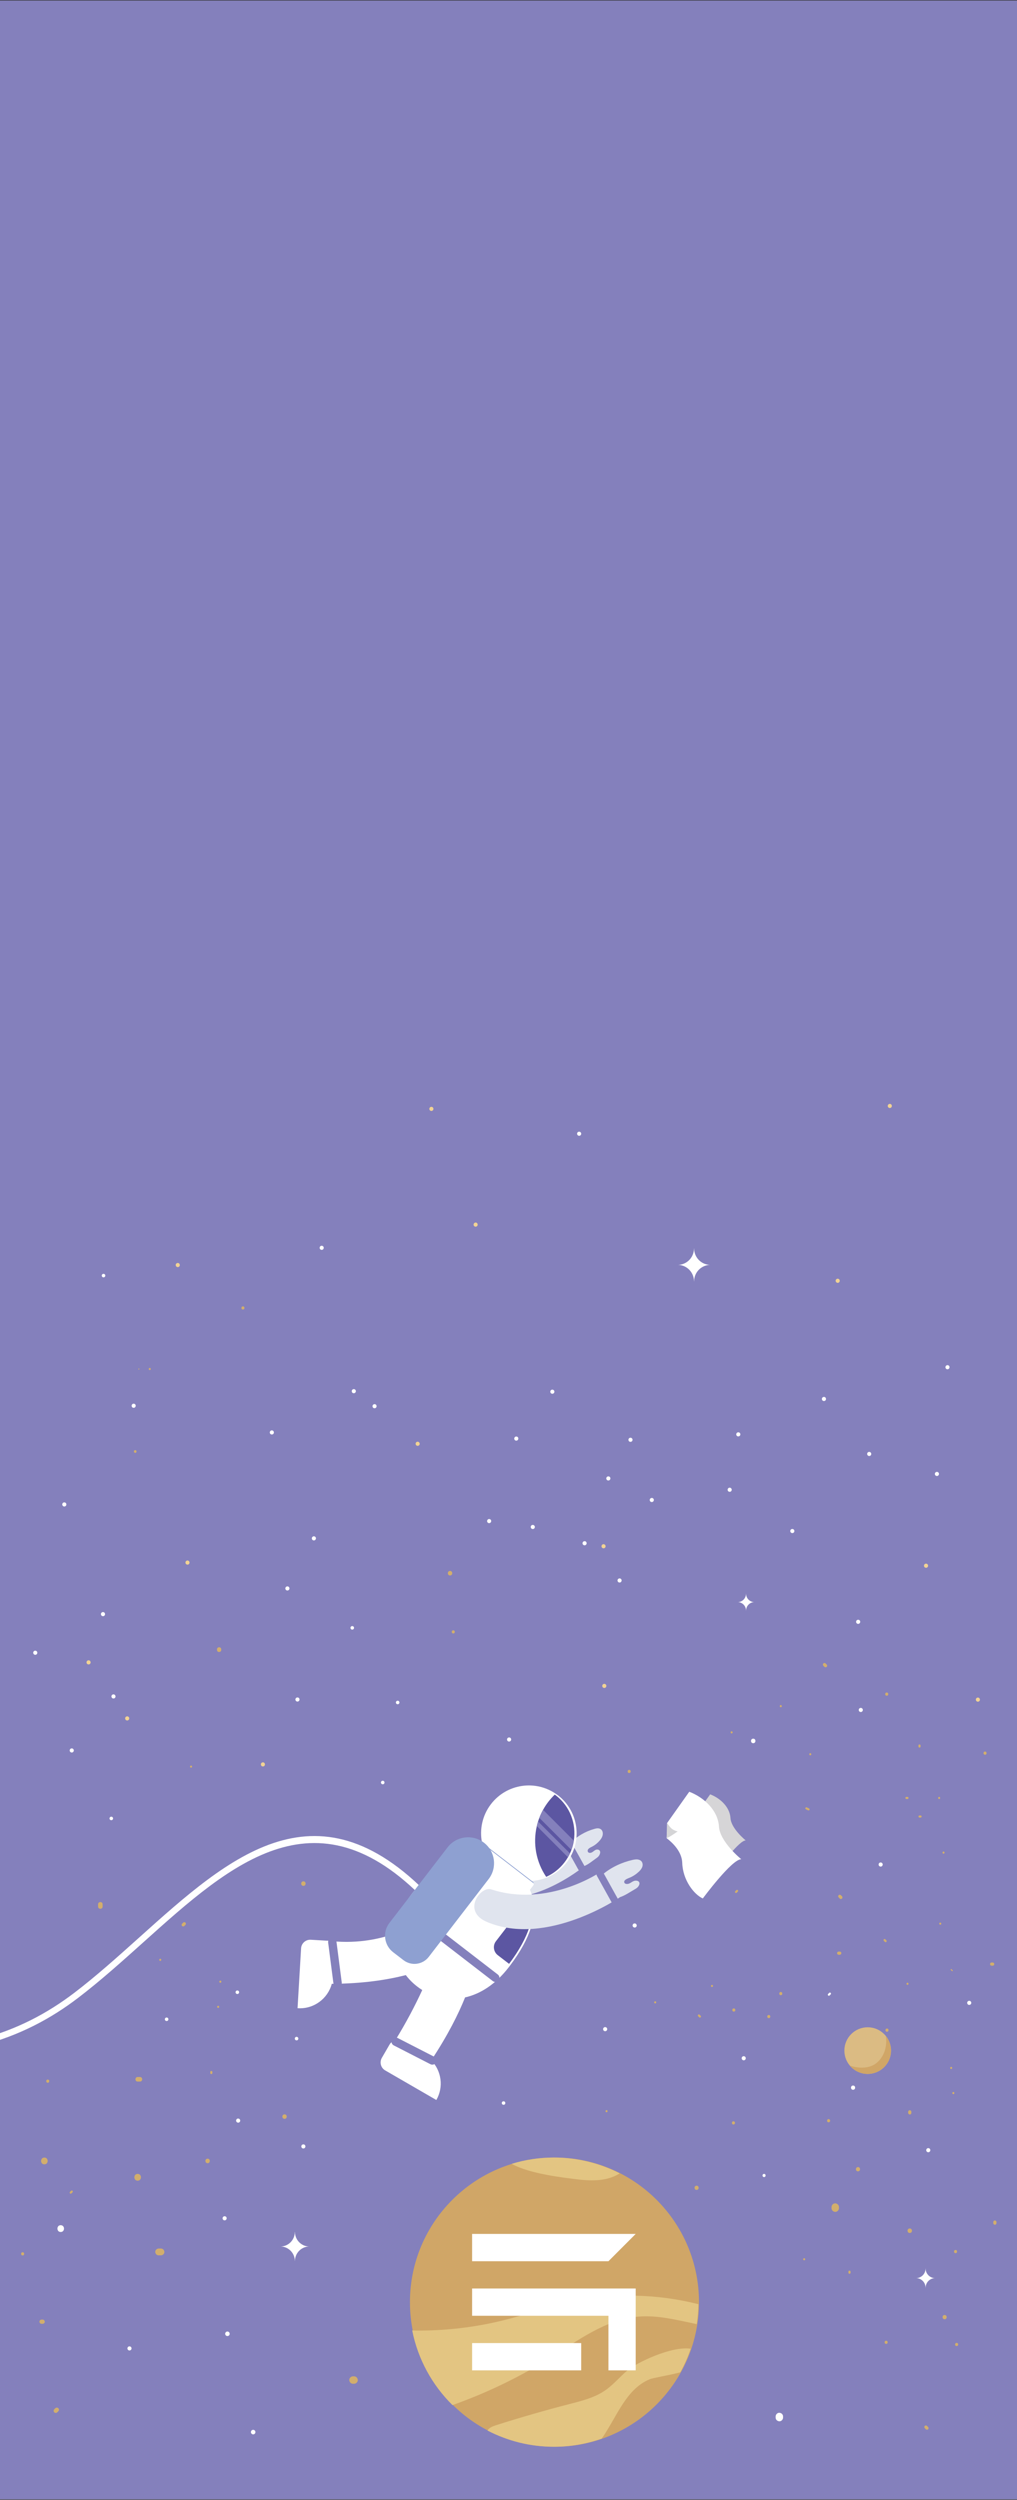 <?xml version="1.0" encoding="UTF-8"?>
<!DOCTYPE svg PUBLIC "-//W3C//DTD SVG 1.1//EN" "http://www.w3.org/Graphics/SVG/1.1/DTD/svg11.dtd">
<!-- Creator: CorelDRAW X7 -->
<svg xmlns="http://www.w3.org/2000/svg" xml:space="preserve" width="100%" height="100%" version="1.1" style="shape-rendering:geometricPrecision; text-rendering:geometricPrecision; image-rendering:optimizeQuality; fill-rule:evenodd; clip-rule:evenodd"
viewBox="0 0 27093 66548"
 xmlns:xlink="http://www.w3.org/1999/xlink">
 <rect x="0" y="0" width="27093" height="66548" fill="#333333" stroke="none"/>
 <defs>
  <style type="text/css">
   <![CDATA[
    .fil19 {fill:none}
    .fil13 {fill:#D0A667}
    .fil18 {fill:#A6B7DE}
    .fil0 {fill:#8480BC}
    .fil14 {fill:#E3C582}
    .fil15 {fill:white}
    .fil12 {fill:#FEFEFE;fill-rule:nonzero}
    .fil16 {fill:#DBBB83;fill-rule:nonzero}
    .fil17 {fill:#D0A667;fill-rule:nonzero}
    .fil9 {fill:#8EA0D1;fill-rule:nonzero}
    .fil5 {fill:#8DA0D1;fill-rule:nonzero}
    .fil2 {fill:#8480BC;fill-rule:nonzero}
    .fil4 {fill:#5C56A2;fill-rule:nonzero}
    .fil10 {fill:#D2AE6D;fill-rule:nonzero}
    .fil7 {fill:#D4D4D6;fill-rule:nonzero}
    .fil6 {fill:#D6D5D7;fill-rule:nonzero}
    .fil1 {fill:#E0E4EE;fill-rule:nonzero}
    .fil11 {fill:#F2D394;fill-rule:nonzero}
    .fil3 {fill:white;fill-rule:nonzero}
    .fil8 {fill:white;fill-rule:nonzero}
   ]]>
  </style>
   <clipPath id="id0">
    <path d="M0 14l27093 0 0 66520 -27093 0 0 -66520z"/>
   </clipPath>
 </defs>
 <g id="Layer_x0020_1">
  <polygon class="fil0" points="0,14 27093,14 27093,66534 0,66534 "/>
  <g style="clip-path:url(#id0)">
   <g id="_2717389520464">
    <g>
     <path id="1" class="fil1" d="M12748 49467c1251,498 2390,-461 2390,-461l43 70c184,-193 422,-327 658,-391 35,-10 71,-18 107,-13 36,4 72,24 93,59 24,41 25,97 10,144 -14,46 -42,85 -71,120 -59,69 -128,124 -203,163 -32,16 -139,57 -117,129 14,44 68,44 104,27 36,-16 65,-50 101,-67 74,-35 171,13 103,139 -18,34 -46,57 -75,77 -115,81 -216,169 -333,215l2 3c0,0 -1591,1332 -2903,655 -556,-288 -136,-959 91,-869z"/>
     <path class="fil2" d="M15005 49047l399 718c26,46 83,62 129,37 46,-26 62,-83 37,-129l-400 -718c-25,-46 -83,-63 -129,-37 -45,25 -62,83 -36,129z"/>
     <path class="fil3" d="M8021 51866c8,-135 124,-237 258,-229l423 25c1,0 2,0 4,0 4,-1 7,-1 12,-1 712,91 1321,-19 1800,-187 40,-348 190,-717 468,-1078 625,-812 1172,-1106 1661,-1099l-26 -20c-30,-23 -36,-67 -13,-97l107 -138c23,-30 67,-36 97,-12l29 22c-69,-348 6,-724 240,-1027 422,-547 1201,-657 1756,-252 10,6 19,13 29,20 556,429 660,1229 231,1785 -133,173 -302,302 -488,385 -141,63 -292,99 -445,108l30 23c15,11 24,27 26,44 3,18 -1,38 -13,53l-90 117c128,284 153,620 23,1021 -94,292 -270,619 -547,988 -14,18 -28,37 -42,55 -345,448 -753,709 -1161,800 -177,440 -459,1007 -902,1675 271,275 338,706 136,1056l-1363 -788c-116,-67 -156,-216 -89,-333l207 -357c33,-57 88,-93 148,-106 298,-480 537,-943 722,-1343 -46,-29 -91,-60 -135,-94 -117,-90 -218,-192 -303,-304 -500,128 -1152,228 -1972,232 -106,395 -477,675 -901,650l-11 -1 94 -1593z"/>
     <path class="fil4" d="M13562 51222l-350 454c-89,115 -67,282 48,371l302 232c273,-364 447,-687 540,-975l-169 -130c-116,-89 -282,-68 -371,48z"/>
     <path class="fil2" d="M11531 51506l1597 1231c48,37 117,28 154,-20 37,-48 28,-117 -20,-154l-1597 -1231 -134 174z"/>
     <path class="fil2" d="M10489 54449l977 501c55,28 122,7 150,-48 28,-55 6,-122 -48,-150l-977 -501c-55,-28 -122,-6 -150,48 -28,55 -6,122 48,150z"/>
     <path class="fil2" d="M8742 51712l141 1089c8,61 64,104 125,96 61,-8 104,-64 96,-125l-141 -1088c-8,-61 -64,-104 -125,-96 -61,7 -104,63 -96,124z"/>
     <path class="fil4" d="M14551 49963c186,-83 354,-212 487,-385 34,-44 65,-90 92,-137 20,-34 38,-68 54,-103 14,-30 27,-61 39,-92 30,-80 51,-163 64,-246 70,-445 -98,-912 -480,-1207 -10,-7 -18,-14 -28,-20 -60,58 -116,120 -169,188 -54,70 -102,143 -143,218 -39,70 -72,141 -99,213 -13,32 -24,65 -34,97 -13,40 -24,81 -33,122 -109,462 -20,955 250,1352z"/>
     <path class="fil5" d="M13007 49179l-12 15 1225 944c-2,-17 -11,-33 -26,-44l-1187 -915z"/>
     <path class="fil1" d="M13083 50295c1525,498 2914,-462 2914,-462l53 71c225,-193 515,-327 802,-392 43,-9 87,-17 131,-13 44,5 88,24 113,60 29,41 30,97 13,143 -18,47 -51,86 -87,121 -72,68 -156,124 -247,162 -40,17 -170,57 -143,130 16,44 83,44 127,27 44,-17 79,-51 123,-67 90,-35 209,13 126,139 -22,34 -57,57 -92,77 -141,81 -264,169 -406,215l2 2c0,0 -1941,1333 -3540,655 -678,-287 -166,-959 111,-868z"/>
     <path class="fil2" d="M15902 49936l399 718c26,46 84,62 130,37 45,-26 62,-84 36,-129l-399 -719c-26,-45 -84,-62 -129,-36 -46,25 -63,83 -37,129z"/>
     <path class="fil2" d="M14368 48392l855 854c30,-80 51,-163 64,-246l-820 -821c-39,70 -72,141 -99,213z"/>
     <path class="fil2" d="M14301 48611l829 830c20,-34 38,-68 54,-103l-850 -849c-13,40 -24,81 -33,122z"/>
     <path class="fil6" d="M18515 48476l-7 135c118,90 277,249 283,448 10,318 219,578 375,648 0,0 530,-719 700,-714 0,0 -389,-313 -406,-595 -17,-283 -258,-523 -541,-632l-404 569 0 141z"/>
     <path class="fil3" d="M17771 48736l-12 197c174,133 406,365 416,656 14,467 319,847 548,949 0,0 776,-1051 1025,-1044 0,0 -570,-459 -595,-871 -25,-415 -377,-766 -791,-926l-591 834 0 205z"/>
     <path class="fil7" d="M17771 48531l-12 402c86,-37 156,-85 293,-179 -153,-41 -188,-95 -281,-223z"/>
     <path class="fil8" d="M-4409 54427c1557,212 2808,132 3842,-133 1031,-264 1848,-714 2541,-1240 583,-444 1157,-959 1728,-1471 2436,-2187 4808,-4316 7894,-956l-124 114c-2973,-3237 -5284,-1163 -7657,967 -571,512 -1146,1028 -1739,1480 -708,539 -1545,999 -2602,1270 -1054,270 -2326,352 -3905,136l22 -167z"/>
     <path class="fil9" d="M10473 51969l275 211c210,162 512,123 674,-87l1596 -2072c233,-302 177,-736 -126,-968 -302,-233 -736,-177 -969,125l-1550 2013c-187,242 -142,591 100,778z"/>
     <path class="fil10" d="M6472 34776c54,0 54,85 0,85 -55,0 -55,-85 0,-85z"/>
     <path class="fil3" d="M2718 33982c13,22 43,29 65,15 22,-14 29,-43 15,-65 -14,-22 -43,-29 -65,-15 -22,14 -29,43 -15,65z"/>
     <path class="fil11" d="M11446 29490c16,-26 49,-34 75,-18 26,16 33,50 18,76 -16,26 -50,34 -76,18 -25,-16 -33,-50 -17,-76z"/>
     <path class="fil8" d="M18912 33672c-233,-8 -419,-199 -421,-435l-3 0c-2,236 -188,427 -421,435 234,8 421,200 421,438l3 0c0,-238 187,-430 421,-438z"/>
     <path class="fil11" d="M4782 33706c-16,25 -50,33 -75,17 -26,-16 -34,-50 -18,-76 16,-26 50,-34 76,-18 25,17 33,51 17,77z"/>
     <path class="fil12" d="M15475 30210c-16,26 -50,34 -75,17 -26,-16 -34,-50 -18,-76 16,-25 50,-33 75,-17 26,16 34,50 18,76z"/>
     <path class="fil11" d="M23751 29470c-16,26 -50,34 -75,18 -26,-16 -34,-50 -18,-76 16,-26 50,-34 76,-18 25,16 33,50 17,76z"/>
     <path class="fil11" d="M22363 34066c-16,-26 -50,-34 -76,-18 -25,16 -33,50 -17,76 16,26 50,34 75,18 26,-16 34,-50 18,-76z"/>
     <path class="fil12" d="M8616 33247c-16,26 -49,33 -75,17 -26,-16 -33,-50 -17,-76 16,-26 49,-33 75,-17 25,16 33,50 17,76z"/>
     <path class="fil11" d="M12717 32629c-16,26 -49,34 -75,18 -26,-16 -33,-50 -17,-76 15,-26 49,-34 75,-18 25,17 33,51 17,76z"/>
     <path class="fil12" d="M6110 62159c-18,28 -55,37 -83,19 -28,-17 -37,-55 -19,-83 17,-29 54,-37 82,-20 29,18 37,56 20,84z"/>
     <path class="fil8" d="M22061 53080c9,-10 19,-19 29,-29 25,-26 65,14 40,40 -10,10 -20,19 -29,29 -26,26 -66,-14 -40,-40z"/>
     <path class="fil10" d="M21496 48114c19,9 39,19 58,29 33,16 4,65 -28,49 -20,-10 -39,-20 -59,-30 -32,-16 -3,-65 29,-48z"/>
     <path class="fil10" d="M5090 47000c36,0 36,56 0,56 -37,0 -37,-56 0,-56z"/>
     <path class="fil10" d="M25359 52470c-10,-10 -20,-20 -30,-29 -12,-13 8,-33 20,-20 10,9 20,19 30,29 12,13 -8,33 -20,20z"/>
     <path class="fil10" d="M25339 55021c37,0 37,57 0,57 -36,0 -36,-57 0,-57z"/>
     <path class="fil10" d="M25398 55690c36,0 36,57 0,57 -37,0 -37,-57 0,-57z"/>
     <path class="fil10" d="M23574 51694c-10,-9 -20,-19 -29,-29 -26,-26 14,-66 40,-40 9,10 19,20 29,29 25,26 -15,66 -40,40z"/>
     <path class="fil10" d="M24176 52781c36,0 36,56 0,56 -37,0 -37,-56 0,-56z"/>
     <path class="fil10" d="M24147 47834l29 0c36,0 36,57 0,57l-29 0c-37,0 -37,-57 0,-57z"/>
     <path class="fil10" d="M18967 52839c37,0 37,56 0,56 -36,0 -36,-56 0,-56z"/>
     <path class="fil10" d="M5781 43922l0 -16c0,-73 113,-73 113,0l0 16c0,73 -113,73 -113,0l0 -16c0,-73 113,-73 113,0l0 16c0,73 -113,73 -113,0z"/>
     <path class="fil10" d="M25165 61627c73,0 73,113 0,113 -73,0 -73,-113 0,-113z"/>
     <path class="fil10" d="M21586 46670c36,0 36,57 0,57 -36,0 -36,-57 0,-57z"/>
     <path class="fil10" d="M20800 45390c37,0 37,57 0,57 -36,0 -36,-57 0,-57z"/>
     <path class="fil10" d="M19491 46088c36,0 36,57 0,57 -36,0 -36,-57 0,-57z"/>
     <path class="fil10" d="M17454 53275c37,0 37,57 0,57 -36,0 -36,-57 0,-57z"/>
     <path class="fil10" d="M24236 59323c78,0 78,120 0,120 -78,0 -78,-120 0,-120z"/>
     <path class="fil10" d="M22602 60502l0 -30c0,-36 57,-36 57,0l0 30c0,36 -57,36 -57,0z"/>
     <path class="fil10" d="M24467 46495l0 -29c0,-36 57,-37 57,0l0 29c0,36 -57,36 -57,0z"/>
     <path class="fil10" d="M24496 48329l29 0c36,0 36,56 0,56l-29 0c-37,0 -37,-56 0,-56z"/>
     <path class="fil10" d="M25019 47834c37,0 37,57 0,57 -36,0 -36,-57 0,-57z"/>
     <path class="fil10" d="M25136 49289c36,0 36,57 0,57 -37,0 -37,-57 0,-57z"/>
     <path class="fil10" d="M25049 51180c36,0 36,57 0,57 -37,0 -37,-57 0,-57z"/>
     <path class="fil10" d="M19587 50345c10,-10 20,-19 29,-29 26,-26 66,14 40,40 -9,9 -19,19 -29,29 -25,26 -65,-14 -40,-40z"/>
     <path class="fil10" d="M22342 51952l30 0c22,0 43,19 42,42 -1,23 -19,43 -42,43l-30 0c-22,0 -43,-20 -42,-43 1,-23 19,-42 42,-42z"/>
     <path class="fil10" d="M26416 52243l29 0c22,0 44,19 43,42 -1,23 -19,43 -43,43l-29 0c-22,0 -43,-20 -42,-43 1,-23 18,-42 42,-42z"/>
     <path class="fil10" d="M25485 62369c55,0 55,84 0,84 -55,0 -55,-84 0,-84z"/>
     <path class="fil10" d="M24665 64669c-10,-10 -19,-20 -29,-29 -16,-17 -16,-44 0,-60 16,-17 44,-17 60,0 10,9 19,19 29,29 16,16 16,44 0,60 -16,16 -44,16 -60,0z"/>
     <path class="fil10" d="M25456 59895c54,0 55,85 0,85 -55,0 -55,-85 0,-85z"/>
     <path class="fil10" d="M26461 59181l0 -29c0,-22 19,-43 42,-42 23,1 43,18 43,42l0 29c0,22 -20,44 -43,43 -23,-1 -42,-19 -42,-43z"/>
     <path class="fil10" d="M26241 46627c55,0 55,85 0,85 -54,0 -54,-85 0,-85z"/>
     <path class="fil10" d="M23623 45056c54,0 54,85 0,85 -55,0 -55,-85 0,-85z"/>
     <path class="fil10" d="M21994 44283c10,9 20,19 29,29 17,16 17,44 0,60 -16,16 -43,16 -60,0 -9,-10 -19,-20 -29,-29 -16,-17 -16,-44 0,-60 16,-17 44,-17 60,0z"/>
     <path class="fil10" d="M16761 47114c55,0 55,85 0,85 -54,0 -54,-85 0,-85z"/>
     <path class="fil10" d="M22402 50451c9,10 19,20 29,29 16,17 16,44 0,60 -17,17 -44,17 -60,0l-29 -29c-17,-16 -17,-44 0,-60 16,-16 43,-16 60,0z"/>
     <path class="fil10" d="M20800 53028c55,0 55,85 0,85 -54,0 -54,-85 0,-85z"/>
     <path class="fil10" d="M19549 53465c55,0 55,85 0,85 -54,0 -54,-85 0,-85z"/>
     <path class="fil10" d="M20480 53640c55,0 55,84 0,84 -54,0 -54,-84 0,-84z"/>
     <path class="fil10" d="M22152 58782l0 -29c0,-52 45,-101 99,-99 53,3 99,44 99,99l0 29c0,52 -46,102 -99,99 -54,-2 -99,-43 -99,-99z"/>
     <path class="fil10" d="M21424 60114c36,0 36,57 0,57 -37,0 -37,-57 0,-57z"/>
     <path class="fil10" d="M18627 53702c-10,-10 -19,-19 -29,-29 -26,-26 14,-66 40,-40 10,10 19,19 29,29 26,26 -14,66 -40,40z"/>
     <path class="fil10" d="M24194 56246l0 -29c0,-22 20,-43 43,-42 23,1 42,18 42,42l0 29c0,22 -19,44 -42,43 -23,-1 -43,-19 -43,-43z"/>
     <path class="fil10" d="M22074 56412c55,0 55,85 0,85 -54,0 -54,-85 0,-85z"/>
     <path class="fil10" d="M19539 56470c55,0 55,85 0,85 -54,0 -54,-85 0,-85z"/>
     <path class="fil10" d="M23630 54001c54,0 54,85 0,85 -55,0 -55,-85 0,-85z"/>
     <path class="fil8" d="M20355 57870c54,0 54,85 0,85 -55,0 -55,-85 0,-85z"/>
     <path class="fil10" d="M18557 58184c73,0 73,113 0,113 -72,0 -72,-113 0,-113z"/>
     <path class="fil8" d="M22726 55518c73,0 73,113 0,113 -73,0 -73,-113 0,-113z"/>
     <path class="fil10" d="M22857 57689c73,0 73,113 0,113 -73,0 -73,-113 0,-113z"/>
     <path class="fil10" d="M4269 52200c37,0 37,-57 0,-57 -36,0 -36,57 0,57z"/>
     <path class="fil10" d="M5812 53451c36,0 36,-56 0,-56 -37,0 -37,56 0,56z"/>
     <path class="fil10" d="M5870 52782c36,0 36,-57 0,-57 -37,0 -37,57 0,57z"/>
     <path class="fil10" d="M2669 50774c37,0 37,-56 0,-56 -36,0 -36,56 0,56z"/>
     <path class="fil10" d="M5601 55157l0 29c0,36 57,37 57,0l0 -29c0,-36 -57,-36 -57,0z"/>
     <path class="fil10" d="M3667 55412l62 0c78,0 78,-121 0,-121l-62 0c-77,0 -78,121 0,121z"/>
     <path class="fil10" d="M16158 56229c37,0 37,-57 0,-57 -36,0 -36,57 0,57z"/>
     <path class="fil10" d="M11989 41940c78,0 78,-121 0,-121 -77,0 -78,121 0,121z"/>
     <path class="fil10" d="M5531 57586c77,0 77,-121 0,-121 -78,0 -78,121 0,121z"/>
     <path class="fil10" d="M7581 56405c77,0 77,-120 0,-120 -78,0 -78,120 0,120z"/>
     <path class="fil10" d="M8083 50203c78,0 78,-121 0,-121 -78,0 -78,121 0,121z"/>
     <path class="fil10" d="M1893 58320c-10,10 -20,20 -29,29 -26,26 14,66 40,40 9,-9 19,-19 29,-29 25,-26 -15,-66 -40,-40z"/>
     <path class="fil10" d="M4226 60038l62 0c48,0 93,-41 91,-90 -2,-49 -40,-91 -91,-91l-62 0c-47,0 -92,42 -90,91 2,49 39,90 90,90z"/>
     <path class="fil10" d="M3667 58051c117,0 117,-181 0,-181 -116,0 -117,181 0,181z"/>
     <path class="fil10" d="M4911 51270c9,-9 19,-19 29,-29 16,-16 16,-43 0,-60 -17,-16 -44,-16 -60,0 -10,10 -20,20 -29,30 -17,16 -17,43 0,59 16,17 43,17 60,0z"/>
     <path class="fil10" d="M12075 43484c55,0 55,-85 0,-85 -54,0 -55,85 0,85z"/>
     <path class="fil8" d="M1617 59417c117,0 117,-181 0,-181 -116,0 -116,181 0,181z"/>
     <path class="fil10" d="M1182 57616c117,0 117,-181 0,-181 -116,0 -116,181 0,181z"/>
     <path class="fil10" d="M603 60041c55,0 55,-85 0,-85 -54,0 -54,85 0,85z"/>
     <path class="fil10" d="M1272 55444c55,0 55,-85 0,-85 -54,0 -54,85 0,85z"/>
     <path class="fil10" d="M23607 62396c54,0 54,-85 0,-85 -55,0 -55,85 0,85z"/>
     <path class="fil10" d="M9404 63457l29 0c51,0 101,-46 99,-99 -3,-54 -44,-99 -99,-99l-29 0c-52,0 -102,45 -99,99 2,53 43,99 99,99z"/>
     <path class="fil10" d="M2613 50692l0 63c0,77 121,77 121,0l0 -63c0,-77 -121,-77 -121,0z"/>
     <path class="fil8" d="M20066 46405c78,0 78,-121 0,-121 -78,0 -78,121 0,121z"/>
     <path class="fil10" d="M1525 64217c10,-10 20,-19 29,-29 21,-21 23,-59 0,-80 -22,-21 -57,-22 -80,0 -9,10 -19,19 -29,29 -21,21 -22,59 0,80 23,21 58,22 80,0z"/>
     <path class="fil10" d="M1107 61861l29 0c30,0 58,-26 57,-56 -2,-31 -25,-57 -57,-57l-29 0c-29,0 -58,26 -56,57 1,30 25,56 56,56z"/>
     <g>
      <circle class="fil13" cx="14771" cy="61284" r="3850"/>
      <g>
       <path class="fil14" d="M14756 57435c-391,0 -768,59 -1124,167 483,275 1449,374 1673,404 404,54 842,74 1188,-140 4,-3 9,-7 14,-10 -525,-268 -1120,-421 -1751,-421z"/>
       <path class="fil14" d="M18604 61338c-1109,-280 -2283,-303 -3401,-59 -607,133 -1195,341 -1799,490 -758,187 -1541,278 -2322,272 -33,-1 -67,-2 -101,-3 153,770 535,1457 1073,1987 922,-327 1808,-755 2635,-1277 724,-456 1448,-999 2300,-1077 529,-48 1049,90 1572,198 27,-173 41,-351 43,-531z"/>
       <path class="fil14" d="M18400 62524c-522,-77 -1455,382 -1684,576 -203,172 -375,383 -596,535 -279,192 -617,276 -946,361 -663,171 -1321,361 -1974,569 -82,27 -172,63 -213,138 530,274 1131,431 1769,431 447,0 875,-77 1274,-217 399,-570 638,-1309 1270,-1577 107,-45 482,-99 822,-187 111,-199 204,-410 278,-629z"/>
       <path class="fil15" d="M15483 62374l0 726 -2906 0 0 -726 2906 0zm-2906 -2179l0 -727c1453,0 2906,0 4358,0l-726 727c-1211,0 -2421,0 -3632,0zm4358 726c0,726 0,1453 0,2179l-726 0 0 -1453 0 0 -3632 0 0 -726c1453,0 2906,0 4358,0z"/>
      </g>
     </g>
     <path class="fil3" d="M10156 47476c14,23 43,29 65,16 22,-14 29,-43 15,-66 -13,-22 -43,-28 -65,-15 -22,14 -29,43 -15,65z"/>
     <path class="fil3" d="M10554 45346c14,22 43,29 65,15 22,-14 29,-43 15,-65 -14,-22 -43,-29 -65,-15 -22,14 -29,43 -15,65z"/>
     <path class="fil3" d="M7861 54294c14,22 43,28 65,15 22,-14 29,-43 15,-65 -14,-23 -43,-29 -65,-16 -22,14 -29,43 -15,66z"/>
     <path class="fil3" d="M6283 53059c14,23 43,29 65,16 22,-14 29,-43 15,-66 -14,-22 -43,-28 -65,-15 -22,14 -29,43 -15,65z"/>
     <path class="fil3" d="M2925 48433c14,22 43,29 65,15 22,-14 29,-43 15,-65 -13,-22 -43,-29 -65,-15 -22,14 -29,43 -15,65z"/>
     <path class="fil3" d="M13375 56009c14,22 43,29 65,15 22,-13 29,-43 15,-65 -13,-22 -43,-29 -65,-15 -22,14 -29,43 -15,65z"/>
     <path class="fil3" d="M4399 53779c14,22 43,29 65,15 22,-14 29,-43 15,-65 -14,-22 -43,-29 -65,-15 -22,14 -29,43 -15,65z"/>
     <path class="fil3" d="M16954 51287c-16,25 -50,33 -75,17 -26,-16 -34,-50 -18,-76 16,-26 50,-34 76,-17 25,16 33,50 17,76z"/>
     <path class="fil12" d="M24776 57268c-16,26 -50,34 -75,18 -26,-16 -34,-50 -18,-76 16,-26 50,-34 76,-18 25,17 33,51 17,76z"/>
     <path class="fil3" d="M23507 49664c-16,26 -49,34 -75,17 -26,-16 -33,-50 -17,-76 16,-25 49,-33 75,-17 26,16 33,50 17,76z"/>
     <path class="fil12" d="M19859 54821c-16,26 -49,34 -75,17 -26,-16 -33,-50 -17,-76 16,-25 49,-33 75,-17 25,16 33,50 17,76z"/>
     <path class="fil12" d="M6030 59081c-16,26 -49,34 -75,18 -26,-17 -33,-51 -17,-76 16,-26 49,-34 75,-18 26,16 33,50 17,76z"/>
     <path class="fil12" d="M3496 62545c-16,26 -50,34 -75,18 -26,-16 -34,-50 -18,-76 16,-26 50,-34 75,-18 26,16 34,50 18,76z"/>
     <path class="fil12" d="M6391 56481c-16,26 -50,33 -75,17 -26,-16 -34,-50 -18,-76 16,-26 50,-33 76,-17 25,16 33,50 17,76z"/>
     <path class="fil12" d="M8128 57168c-16,26 -49,34 -75,18 -26,-16 -33,-50 -18,-76 16,-26 50,-34 76,-18 25,16 33,50 17,76z"/>
     <path class="fil12" d="M7971 45271c-16,26 -50,34 -75,18 -26,-17 -34,-51 -18,-76 16,-26 50,-34 76,-18 25,16 33,50 17,76z"/>
     <path class="fil12" d="M25867 53346c-16,26 -50,34 -76,18 -25,-17 -33,-51 -17,-76 16,-26 50,-34 75,-18 26,16 34,50 18,76z"/>
     <path class="fil8" d="M8229 59803c-205,-7 -370,-176 -371,-385l-4 0c-1,209 -166,378 -371,385 206,7 372,177 372,387l2 0c1,-210 166,-380 372,-387z"/>
     <path class="fil12" d="M24411 60645c136,4 245,116 246,254l2 0c1,-138 110,-250 246,-254 -137,-5 -246,-117 -246,-256l-2 0c0,139 -110,251 -246,256z"/>
     <path class="fil3" d="M9344 43359c14,23 43,29 65,15 22,-13 29,-42 15,-65 -13,-22 -43,-29 -65,-15 -22,14 -29,43 -15,65z"/>
     <g>
      <path class="fil16" d="M22494 54588c0,-343 278,-621 621,-621 343,0 622,278 622,621 0,343 -279,621 -622,621 -343,0 -621,-278 -621,-621z"/>
      <path class="fil17" d="M23596 54194c88,107 141,245 141,394 0,343 -278,621 -622,621 -191,0 -362,-86 -476,-222 0,0 469,179 757,-109 289,-289 200,-684 200,-684z"/>
     </g>
     <path class="fil11" d="M5041 41626c-16,26 -49,33 -75,17 -26,-16 -33,-50 -17,-76 16,-26 49,-34 75,-17 25,16 33,50 17,76z"/>
     <polygon class="fil18" points="19897,42603 19875,42650 19891,42640 "/>
     <path class="fil3" d="M13609 46277c-16,-26 -50,-33 -75,-17 -26,16 -34,50 -18,76 16,26 50,33 75,17 26,-16 34,-50 18,-76z"/>
     <path class="fil12" d="M17410 39901c-16,-26 -50,-33 -75,-17 -26,16 -34,50 -18,76 16,26 50,34 76,17 25,-16 33,-50 17,-76z"/>
     <path class="fil12" d="M16253 39327c-16,-25 -50,-33 -75,-17 -26,16 -34,50 -18,76 16,26 50,34 76,17 25,-16 33,-50 17,-76z"/>
     <path class="fil11" d="M16145 44851c-16,-26 -50,-34 -75,-18 -26,16 -34,50 -18,76 16,26 50,34 75,18 26,-16 34,-50 18,-76z"/>
     <path class="fil8" d="M23110 38734c16,26 49,34 75,18 25,-17 33,-51 17,-76 -16,-26 -49,-34 -75,-18 -26,16 -33,50 -17,76z"/>
     <path class="fil8" d="M24913 39266c16,26 50,34 75,18 26,-17 34,-51 18,-76 -16,-26 -50,-34 -75,-18 -26,16 -34,50 -18,76z"/>
     <path class="fil11" d="M6958 46999c15,25 49,33 75,17 25,-16 33,-50 17,-76 -16,-26 -49,-34 -75,-17 -26,16 -33,50 -17,76z"/>
     <path class="fil12" d="M21061 40786c16,26 50,34 76,18 25,-16 33,-50 17,-76 -16,-26 -50,-34 -75,-18 -26,16 -34,51 -18,76z"/>
     <path class="fil11" d="M24623 41709c16,26 50,34 76,18 25,-16 33,-50 17,-76 -16,-26 -50,-34 -75,-18 -26,16 -34,50 -18,76z"/>
     <path class="fil8" d="M22815 43203c16,26 50,33 75,17 26,-16 34,-50 18,-76 -16,-26 -50,-33 -76,-17 -25,16 -33,50 -17,76z"/>
     <path class="fil8" d="M19392 39687c16,26 50,34 76,18 25,-16 33,-50 17,-76 -16,-26 -50,-34 -75,-18 -26,17 -34,51 -18,76z"/>
     <path class="fil8" d="M14147 40678c16,26 50,34 75,18 26,-16 34,-50 18,-76 -16,-26 -50,-34 -76,-18 -25,16 -33,50 -17,76z"/>
     <path class="fil11" d="M26005 45274c16,26 49,34 75,18 26,-16 33,-50 17,-76 -16,-26 -49,-34 -75,-18 -26,16 -33,50 -17,76z"/>
     <path class="fil12" d="M7703 42314c-16,26 -50,34 -76,18 -25,-16 -33,-50 -17,-76 16,-26 50,-34 75,-18 26,17 34,51 18,76z"/>
     <path class="fil11" d="M16125 41192c-16,25 -50,33 -75,17 -26,-16 -34,-50 -18,-76 16,-26 50,-34 76,-17 25,16 33,50 17,76z"/>
     <path class="fil3" d="M15620 41111c-16,26 -50,34 -75,18 -26,-16 -34,-50 -18,-76 16,-26 50,-34 76,-18 25,17 33,51 17,76z"/>
     <path class="fil12" d="M13077 40521c-16,26 -49,34 -75,18 -26,-17 -33,-51 -17,-76 16,-26 49,-34 75,-18 26,16 33,50 17,76z"/>
     <path class="fil3" d="M8408 40981c-16,26 -49,34 -75,18 -26,-16 -33,-50 -17,-76 16,-26 49,-34 75,-18 26,17 33,51 17,76z"/>
     <path class="fil12" d="M16552 42102c-16,26 -50,34 -75,18 -26,-16 -34,-51 -18,-76 16,-26 50,-34 76,-18 25,16 33,50 17,76z"/>
     <path class="fil8" d="M20091 42649c-119,-4 -215,-101 -215,-223l-2 0c-1,122 -97,219 -216,223 120,4 216,103 216,225l2 0c0,-122 96,-221 215,-225z"/>
     <path class="fil3" d="M2977 45189c16,26 49,34 75,18 26,-16 33,-50 17,-76 -16,-26 -49,-34 -75,-18 -25,16 -33,50 -17,76z"/>
     <path class="fil12" d="M2697 42998c16,26 50,34 76,18 25,-17 33,-51 17,-76 -16,-26 -50,-34 -75,-18 -26,16 -34,50 -18,76z"/>
     <path class="fil12" d="M1667 40078c16,26 49,34 75,18 26,-16 33,-50 18,-76 -16,-26 -50,-34 -76,-18 -25,16 -33,50 -17,76z"/>
     <path class="fil11" d="M3342 45774c16,26 50,34 75,18 26,-16 34,-50 18,-76 -16,-26 -50,-34 -75,-18 -26,16 -34,50 -18,76z"/>
     <path class="fil11" d="M2313 44282c16,26 50,34 76,18 25,-16 33,-50 17,-76 -16,-26 -50,-34 -75,-18 -26,17 -34,51 -18,76z"/>
     <path class="fil12" d="M893 44026c16,26 50,34 75,18 26,-16 34,-50 18,-76 -16,-26 -50,-34 -76,-18 -25,16 -33,50 -17,76z"/>
     <path class="fil12" d="M1865 46627c16,26 50,34 75,18 26,-16 34,-50 18,-76 -16,-26 -50,-34 -75,-18 -26,16 -34,50 -18,76z"/>
     <path class="fil12" d="M22885 45549c16,26 50,34 75,18 26,-16 34,-50 18,-76 -16,-26 -50,-34 -75,-18 -26,16 -34,50 -18,76z"/>
     <path class="fil10" d="M3699 36430c18,0 18,28 0,28 -18,0 -18,-28 0,-28z"/>
     <path class="fil10" d="M3990 36416c36,0 36,56 0,56 -37,0 -37,-56 0,-56z"/>
     <path class="fil10" d="M3602 38603c47,0 47,73 0,73 -47,0 -47,-73 0,-73z"/>
     <path class="fil8" d="M19622 38213c16,26 50,33 75,17 26,-16 34,-50 18,-76 -16,-26 -50,-34 -76,-17 -25,16 -33,50 -17,76z"/>
     <path class="fil8" d="M21904 37271c16,25 49,33 75,17 26,-16 33,-50 17,-76 -16,-26 -49,-34 -75,-17 -26,16 -33,50 -17,76z"/>
     <path class="fil3" d="M3607 37451c-16,26 -49,34 -75,18 -26,-16 -33,-51 -17,-76 15,-26 49,-34 75,-18 25,16 33,50 17,76z"/>
     <path class="fil12" d="M16843 38357c-16,26 -50,34 -76,18 -25,-16 -33,-50 -17,-76 16,-26 50,-34 75,-18 26,17 34,51 18,76z"/>
     <path class="fil3" d="M13800 38325c-16,26 -49,34 -75,18 -25,-16 -33,-50 -17,-76 16,-26 49,-34 75,-18 26,16 33,50 17,76z"/>
     <path class="fil11" d="M11173 38464c-16,25 -50,33 -75,17 -26,-16 -34,-50 -18,-76 16,-26 50,-34 75,-17 26,16 34,50 18,76z"/>
     <path class="fil12" d="M10024 37463c-15,26 -49,34 -75,18 -25,-16 -33,-50 -17,-76 16,-26 49,-34 75,-18 26,16 33,51 17,76z"/>
     <path class="fil12" d="M14761 37077c-16,26 -50,34 -75,18 -26,-16 -34,-50 -18,-76 16,-26 50,-34 75,-18 26,16 34,50 18,76z"/>
     <path class="fil3" d="M7288 38162c-16,25 -49,33 -75,17 -26,-16 -33,-50 -17,-76 15,-26 49,-34 75,-17 25,16 33,50 17,76z"/>
     <path class="fil12" d="M25287 36425c-16,26 -49,34 -75,18 -25,-16 -33,-51 -17,-76 16,-26 49,-34 75,-18 26,16 33,50 17,76z"/>
     <path class="fil3" d="M9472 37063c-16,26 -50,34 -76,18 -25,-16 -33,-51 -17,-76 16,-26 50,-34 75,-18 26,16 34,50 18,76z"/>
     <path class="fil8" d="M20663 64357l0 -29c0,-52 46,-101 99,-99 54,3 99,44 99,99l0 29c0,52 -46,102 -99,99 -54,-2 -99,-43 -99,-99z"/>
     <path class="fil12" d="M16075 54046c16,26 50,34 75,18 26,-16 34,-50 18,-76 -16,-26 -50,-34 -75,-18 -26,16 -34,50 -18,76z"/>
     <path class="fil12" d="M6795 64776c-17,28 -54,37 -82,19 -29,-18 -37,-55 -20,-83 18,-29 55,-38 83,-20 28,18 37,55 19,84z"/>
    </g>
   </g>
  </g>
  <polygon class="fil19" points="0,14 27093,14 27093,66534 0,66534 "/>
 </g>
</svg>
